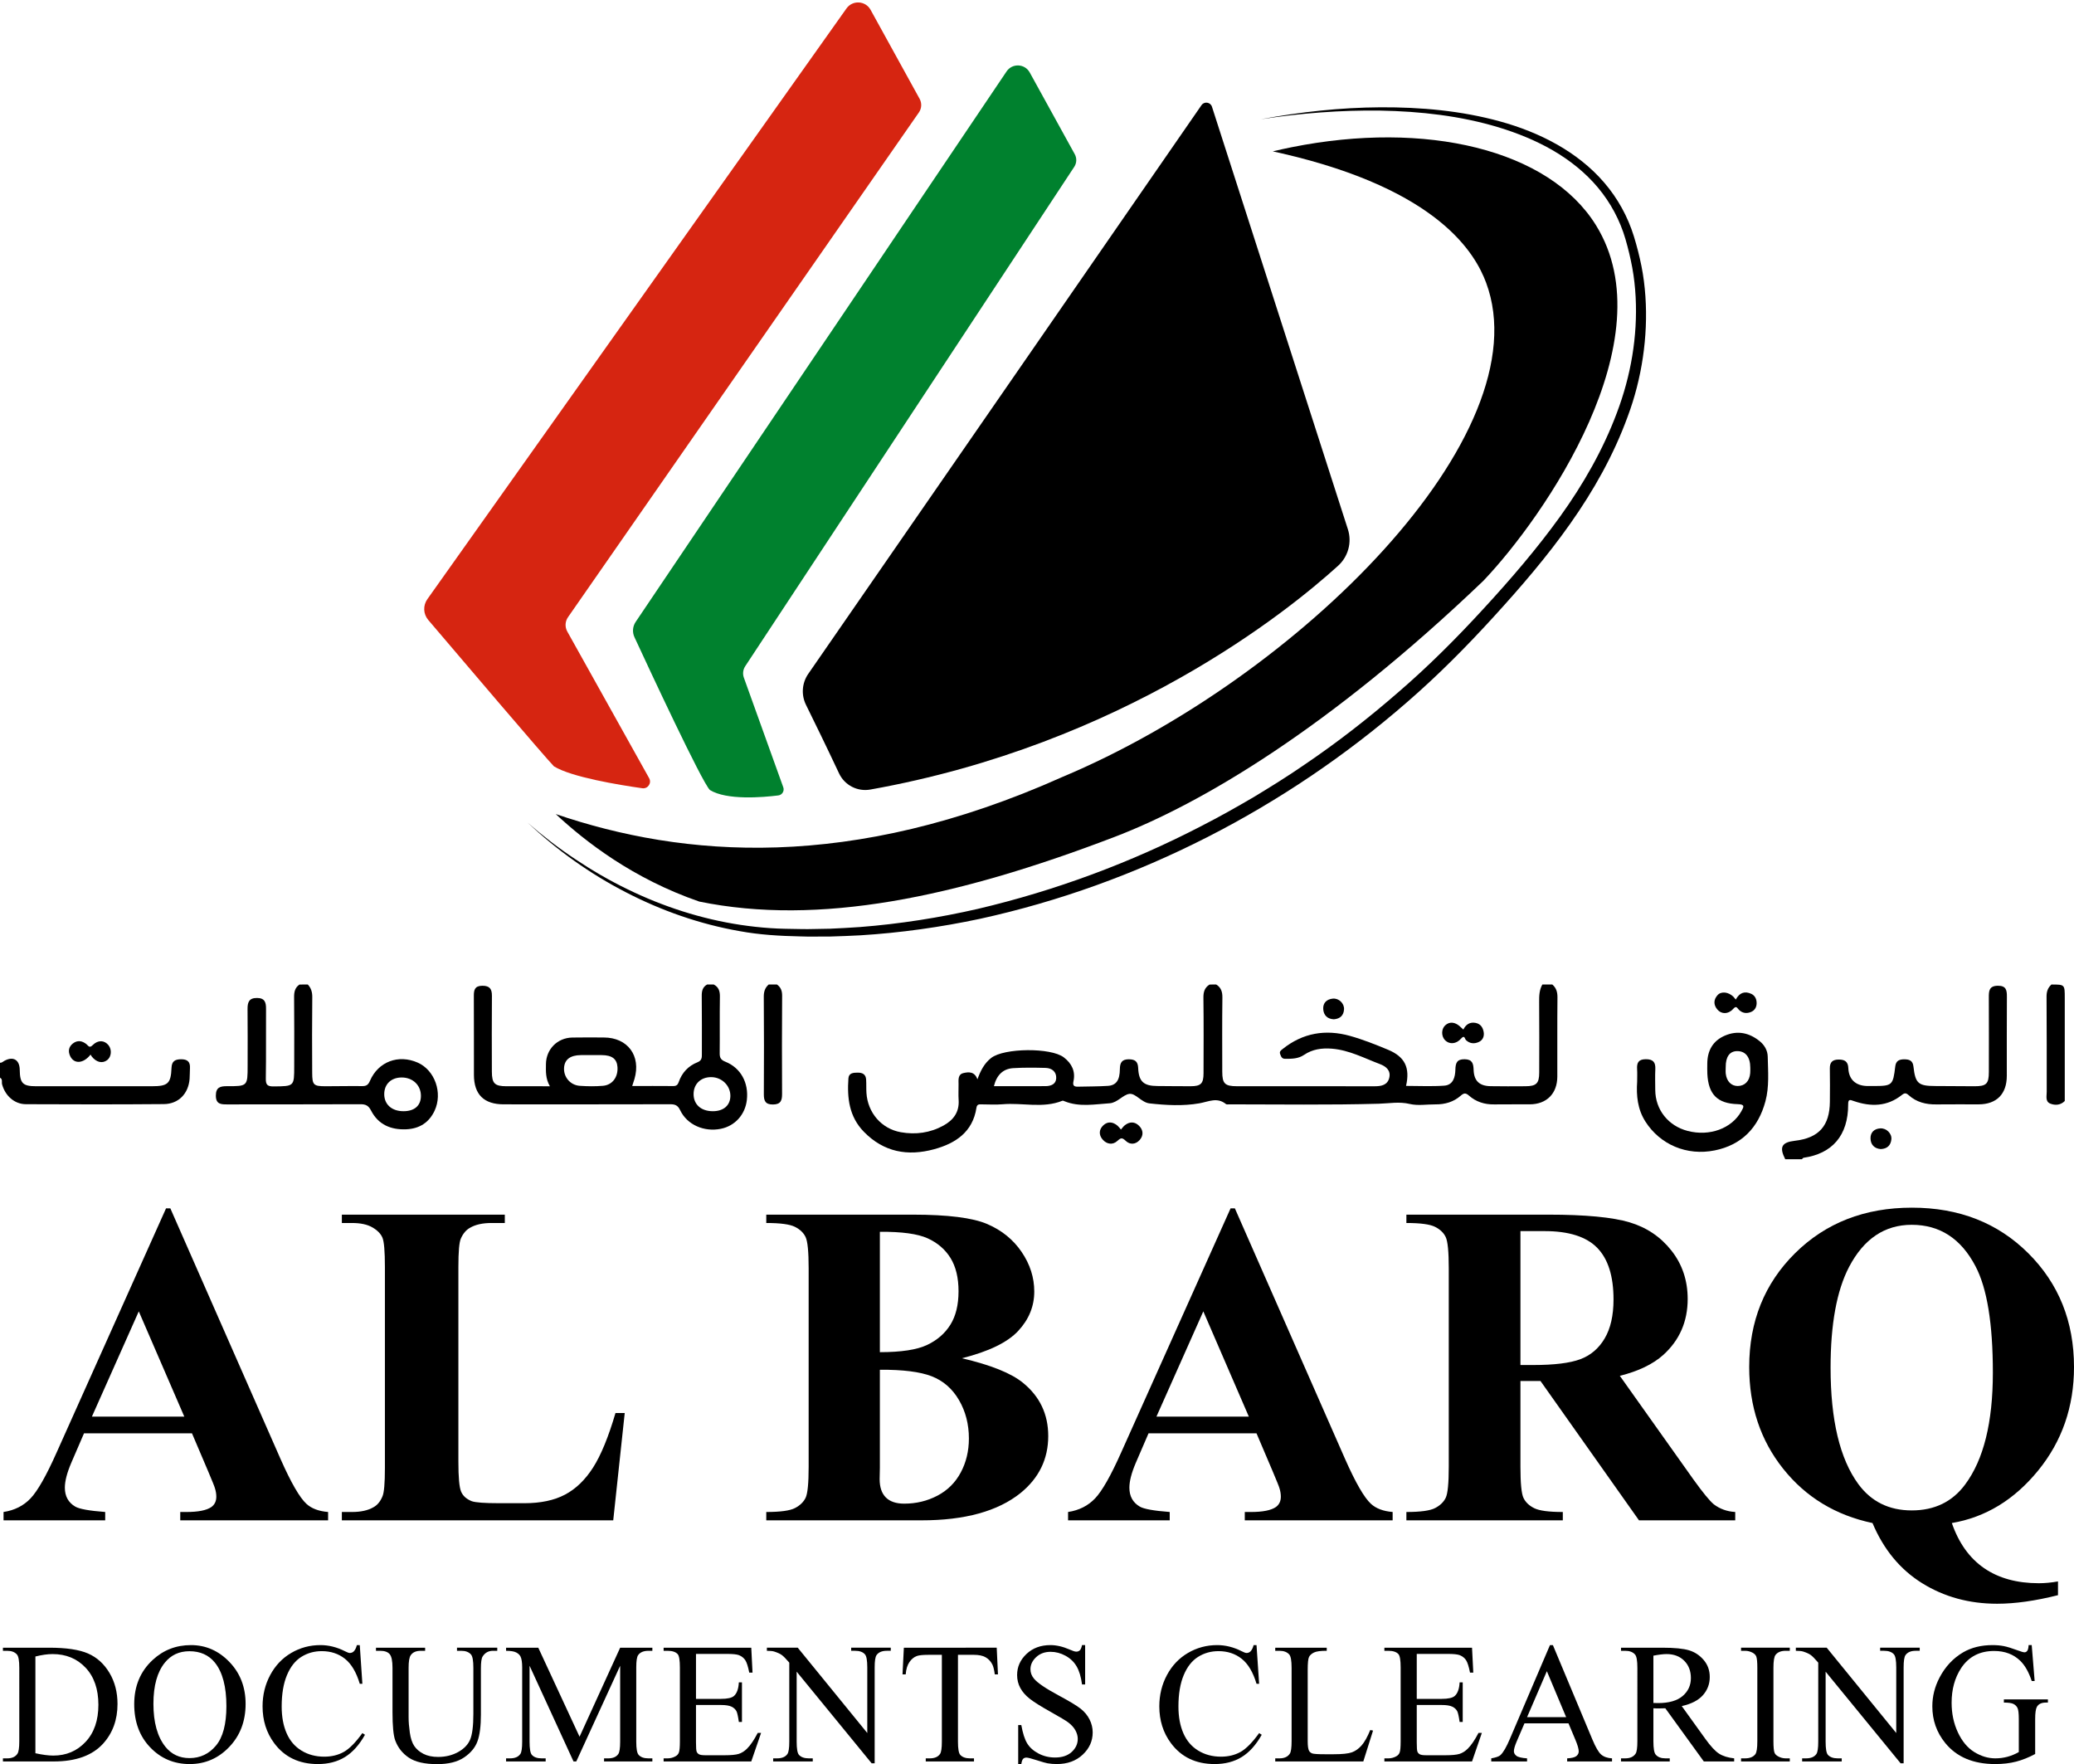 <?xml version="1.0" encoding="iso-8859-1"?>
<!-- Generator: Adobe Illustrator 27.1.0, SVG Export Plug-In . SVG Version: 6.00 Build 0)  -->
<svg version="1.1" id="Layer_1" xmlns="http://www.w3.org/2000/svg" xmlns:xlink="http://www.w3.org/1999/xlink" x="0px" y="0px"
	 viewBox="0 0 695.5 591.5" style="enable-background:new 0 0 695.5 591.5;" xml:space="preserve">
<g>
	<g>
		<g>
			<path d="M407.854,330.101c1.647,1.02,2.09,2.467,2.065,4.401c-0.108,8.267-0.051,16.536-0.044,24.805
				c0.004,4.011,0.848,4.889,4.925,4.894c15.422,0.022,30.844,0.006,46.266,0.012c2.182,0.001,4.24-0.422,4.815-2.843
				c0.587-2.474-1.11-3.828-3.133-4.59c-5.271-1.986-10.305-4.694-16.082-5.165c-3.348-0.273-6.543,0.169-9.306,2.043
				c-2.032,1.377-4.15,1.35-6.381,1.352c-1.104,0.001-1.343-0.682-1.664-1.5c-0.374-0.953,0.197-1.297,0.809-1.787
				c6.755-5.411,14.388-6.682,22.555-4.405c4.36,1.215,8.607,2.911,12.795,4.654c5.669,2.361,7.419,6.022,6.033,12.117
				c4.289,0,8.559,0.224,12.792-0.076c3.025-0.214,3.686-2.856,3.75-5.365c0.056-2.19,0.477-3.523,3.084-3.496
				c2.631,0.028,2.961,1.473,3.034,3.599c0.125,3.647,1.942,5.361,5.636,5.434c3.9,0.077,7.803,0.036,11.705,0.022
				c3.694-0.014,4.646-0.934,4.656-4.581c0.021-7.897,0.044-15.794-0.019-23.69c-0.016-2.041,0.041-4.011,1.066-5.834
				c1.116,0,2.232,0,3.348,0c1.353,1.151,1.74,2.579,1.721,4.369c-0.09,8.831-0.022,17.663-0.048,26.495
				c-0.016,5.682-3.54,9.25-9.176,9.307c-3.997,0.04-7.996-0.043-11.992,0.024c-3.214,0.053-6.088-0.855-8.471-2.965
				c-1.075-0.952-1.706-0.875-2.723,0.022c-2.402,2.12-5.303,2.962-8.488,2.933c-2.882-0.026-5.887,0.513-8.615-0.136
				c-3.567-0.848-6.881-0.181-10.364-0.083c-16.721,0.47-33.462,0.212-50.196,0.209c-0.37,0-0.856,0.095-1.093-0.096
				c-2.995-2.411-5.767-0.799-8.977-0.239c-5.412,0.943-11.099,0.636-16.66,0.013c-2.714-0.304-4.633-3.454-6.759-3.187
				c-2.104,0.264-4.023,2.978-6.594,3.148c-5.031,0.333-10.13,1.327-15.075-0.651c-0.252-0.101-0.58-0.278-0.782-0.196
				c-6.56,2.653-13.399,0.589-20.081,1.18c-2.306,0.204-4.645,0.031-6.97,0.034c-0.825,0.001-1.574-0.131-1.768,1.138
				c-1.25,8.148-7.005,11.939-14.191,13.904c-8.85,2.42-16.903,0.993-23.58-5.87c-4.932-5.069-5.623-11.297-5.168-17.86
				c0.128-1.847,1.614-1.939,3.112-1.949c1.654-0.011,2.722,0.586,2.831,2.32c0.094,1.482,0.009,2.975,0.102,4.457
				c0.418,6.643,5.023,12.044,11.531,13.199c4.975,0.883,9.832,0.234,14.316-2.242c3.338-1.843,5.341-4.521,5.069-8.569
				c-0.118-1.758-0.003-3.532-0.025-5.298c-0.018-1.498-0.237-3.269,1.601-3.713c1.783-0.43,3.798-0.57,4.729,2.099
				c1.039-2.911,2.313-5.386,4.622-7.188c4.303-3.359,20.004-3.517,24.342-0.19c2.647,2.03,3.975,4.665,3.238,8.026
				c-0.322,1.469,0.238,1.838,1.522,1.804c3.34-0.089,6.688-0.051,10.019-0.27c2.79-0.183,3.992-1.891,4.022-5.618
				c0.017-2.143,0.668-3.312,3.032-3.293c2.064,0.017,3.014,0.739,3.106,2.915c0.192,4.572,1.856,6.029,6.461,6.048
				c3.718,0.016,7.436,0.083,11.154,0.069c3.417-0.013,4.297-0.895,4.306-4.315c0.021-8.46,0.068-16.921-0.039-25.379
				c-0.024-1.935,0.416-3.384,2.065-4.405C406.366,330.101,407.11,330.101,407.854,330.101z M333.301,364.18
				c5.785,0,11.53,0.014,17.275-0.008c1.83-0.007,3.533-0.628,3.618-2.661c0.091-2.195-1.467-3.4-3.58-3.454
				c-3.62-0.093-7.255-0.143-10.865,0.085C336.332,358.358,334.215,360.491,333.301,364.18z"/>
			<path d="M239.356,330.101c1.677,0.873,2.087,2.257,2.056,4.101c-0.104,6.318,0.001,12.639-0.069,18.959
				c-0.017,1.515,0.417,2.228,1.917,2.829c5.158,2.068,7.851,7.068,7.19,12.829c-0.562,4.906-3.983,8.696-8.712,9.656
				c-5.614,1.139-11.297-1.311-13.658-6.241c-0.807-1.685-1.737-1.993-3.386-1.988c-18.588,0.05-37.175,0.035-55.763,0.029
				c-6.644-0.002-9.984-3.286-10.003-9.88c-0.026-8.829,0.024-17.659-0.029-26.487c-0.012-2.055,0.352-3.375,2.856-3.39
				c2.487-0.014,3.225,1.091,3.207,3.396c-0.066,8.457-0.044,16.915-0.018,25.372c0.012,4.019,0.94,4.915,4.937,4.923
				c4.702,0.01,9.404,0.002,14.521,0.002c-1.506-2.622-1.345-5.035-1.32-7.431c0.051-4.949,3.792-8.788,8.794-8.9
				c3.53-0.079,7.063-0.023,10.595-0.017c8.034,0.015,12.558,6.134,10.291,13.921c-0.203,0.697-0.444,1.382-0.754,2.342
				c4.723,0,9.251-0.025,13.779,0.019c1.02,0.01,1.497-0.414,1.811-1.323c1.091-3.165,3.229-5.439,6.309-6.659
				c1.531-0.607,1.462-1.662,1.46-2.883c-0.011-6.413,0.047-12.826-0.04-19.238c-0.023-1.696,0.236-3.066,1.801-3.943
				C237.868,330.101,238.612,330.101,239.356,330.101z M198.448,353.767c-1.207,0-2.414-0.006-3.621,0.001
				c-3.591,0.021-5.511,1.472-5.677,4.283c-0.182,3.07,2.079,5.791,5.271,6.014c2.586,0.18,5.211,0.215,7.791-0.008
				c3.175-0.275,5.097-2.957,4.852-6.316c-0.197-2.705-1.853-3.955-5.274-3.973C200.676,353.762,199.562,353.767,198.448,353.767z
				 M238.968,372.578c3.65,0.028,5.937-1.941,5.957-5.127c0.021-3.461-2.846-6.272-6.422-6.297
				c-3.481-0.024-5.886,2.267-5.913,5.634C232.562,370.288,235.051,372.548,238.968,372.578z"/>
			<path d="M103.219,330.101c1.124,1.198,1.518,2.559,1.5,4.25c-0.09,8.455-0.072,16.912-0.026,25.369
				c0.022,4.092,0.455,4.483,4.476,4.486c4.088,0.003,8.176-0.102,12.263-0.045c1.404,0.02,2.04-0.398,2.63-1.766
				c2.783-6.451,9.563-8.963,16.017-6.109c5.756,2.546,8.453,10.167,5.651,16.143c-1.87,3.988-5.107,6.015-9.478,6.21
				c-5.152,0.23-9.374-1.544-11.807-6.258c-0.868-1.682-1.786-2.151-3.577-2.142c-14.868,0.072-29.737,0.025-44.605,0.058
				c-2.128,0.005-3.872-0.026-3.873-2.954c-0.001-2.766,1.461-3.167,3.733-3.157c6.918,0.031,6.918-0.017,6.918-6.876
				c0-6.319,0.048-12.639-0.025-18.957c-0.026-2.294,0.481-3.769,3.19-3.743c2.585,0.024,3.025,1.463,3.01,3.621
				c-0.055,7.805,0.056,15.613-0.073,23.417c-0.035,2.112,0.576,2.638,2.643,2.618c6.874-0.069,6.878,0.013,6.878-6.751
				c0-7.713,0.048-15.426-0.036-23.138c-0.019-1.778,0.28-3.234,1.802-4.273C101.359,330.101,102.289,330.101,103.219,330.101z
				 M135.269,372.578c3.726,0.009,5.878-1.869,5.883-5.136c0.005-3.557-2.699-6.16-6.412-6.173
				c-3.537-0.013-5.876,2.197-5.891,5.564C128.833,370.295,131.374,372.568,135.269,372.578z"/>
			<path d="M598.669,388.684c-2.075-4.061-1.227-5.682,3.241-6.197c8.008-0.924,11.661-4.989,11.725-13.092
				c0.029-3.716,0.05-7.433-0.011-11.149c-0.035-2.14,0.926-2.996,3.028-2.99c2.033,0.005,3.085,0.727,3.172,2.9
				c0.15,3.738,2.417,5.843,6.198,5.968c0.742,0.025,1.486,0.004,2.23,0.004c6.301,0,6.561-0.211,7.31-6.575
				c0.226-1.919,1.357-2.385,3.074-2.376c1.713,0.009,2.804,0.467,3.023,2.408c0.646,5.72,1.624,6.532,7.393,6.546
				c4.366,0.011,8.732,0.07,13.098,0.073c3.951,0.003,4.786-0.806,4.796-4.708c0.021-8.362,0.027-16.724-0.008-25.085
				c-0.009-2.123,0.065-3.85,2.974-3.901c2.862-0.051,3.1,1.5,3.084,3.728c-0.062,8.826-0.014,17.652-0.029,26.479
				c-0.011,6.092-3.408,9.532-9.426,9.558c-4.738,0.02-9.477-0.045-14.215,0.02c-3.475,0.047-6.651-0.74-9.267-3.096
				c-0.872-0.785-1.362-0.805-2.294-0.063c-4.905,3.91-10.386,3.996-16.042,2.053c-1.301-0.447-1.958-0.793-1.953,1.089
				c0.032,10.523-5.44,16.551-14.948,17.906c-0.21,0.03-0.382,0.328-0.572,0.501C602.388,388.684,600.529,388.684,598.669,388.684z"
				/>
			<path d="M0,356.324c0.619,0.072,0.991-0.379,1.472-0.641c2.956-1.61,5.1-0.344,5.147,2.993c0.065,4.582,1.007,5.531,5.563,5.533
				c12.914,0.006,25.827,0.01,38.741-0.002c5.392-0.005,6.385-0.896,6.595-6.171c0.087-2.186,1.133-2.854,3.169-2.87
				c2.116-0.016,3.141,0.788,3.016,2.948c-0.07,1.204-0.028,2.416-0.122,3.618c-0.387,4.947-3.686,8.421-8.641,8.463
				c-15.421,0.13-30.843,0.107-46.264,0.035c-3.851-0.018-6.932-2.828-7.974-6.641c-0.205-0.749,0.268-1.735-0.702-2.245
				C0,359.672,0,357.998,0,356.324z"/>
			<path d="M692.403,369.156c-1.415,1.415-3.215,1.526-4.854,0.874c-1.729-0.688-1.193-2.509-1.196-3.932
				c-0.021-10.63,0.034-21.261-0.058-31.891c-0.015-1.713,0.417-3.008,1.644-4.107c4.464,0,4.464,0,4.464,4.464
				C692.403,346.095,692.403,357.626,692.403,369.156z"/>
			<path d="M260.558,330.101c1.271,0.93,1.735,2.098,1.723,3.746c-0.084,10.971-0.072,21.944-0.019,32.916
				c0.01,2.175-0.416,3.534-3.019,3.566c-2.578,0.032-3.11-1.219-3.098-3.456c0.059-10.879,0.071-21.758-0.018-32.637
				c-0.014-1.716,0.396-3.032,1.642-4.135C258.698,330.101,259.628,330.101,260.558,330.101z"/>
			<path d="M549.007,362.653c0-1.394,0.07-2.793-0.016-4.182c-0.13-2.107,0.429-3.31,2.894-3.324
				c2.469-0.014,3.326,0.996,3.213,3.344c-0.111,2.318-0.035,4.646-0.022,6.97c0.037,6.599,4.349,12.044,10.863,13.731
				c7.38,1.911,14.767-0.81,18.008-6.588c0.827-1.474,1.314-2.321-1.193-2.391c-6.883-0.192-9.868-3.299-10.21-10.193
				c-0.055-1.113-0.022-2.23-0.019-3.346c0.01-4.425,1.878-7.75,6.012-9.486c4.142-1.739,8.009-0.919,11.474,1.84
				c1.674,1.333,2.741,3.135,2.784,5.267c0.1,5.004,0.548,10.056-0.775,14.972c-2.38,8.843-7.941,14.618-16.998,16.454
				c-9.408,1.907-18.347-1.987-23.245-9.666C549.144,371.931,548.69,367.376,549.007,362.653z M578.705,357.771
				c0,0.74-0.07,1.488,0.013,2.219c0.291,2.561,1.852,4.141,4.01,4.137c2.351-0.005,3.957-1.629,4.186-4.266
				c0.056-0.644,0.036-1.295,0.031-1.942c-0.025-3.534-1.632-5.523-4.43-5.489C580.019,352.459,578.686,354.314,578.705,357.771z"/>
			<path d="M30.365,353.601c-2.405,3.067-5.526,3.221-6.822,0.522c-0.772-1.608-0.527-3.13,0.888-4.242
				c1.526-1.2,3.124-0.946,4.571,0.236c0.665,0.543,0.957,1.42,2.095,0.285c1.808-1.804,3.941-1.624,5.289,0.046
				c1.201,1.487,0.982,3.909-0.451,5.001c-1.627,1.239-3.691,0.731-5.22-1.289C30.603,354.013,30.518,353.848,30.365,353.601z"/>
			<path d="M375.895,378.72c0.458-0.509,0.823-1.05,1.311-1.435c1.613-1.27,3.324-1.253,4.758,0.17
				c1.421,1.41,1.593,3.192,0.244,4.743c-1.354,1.557-3.264,1.689-4.678,0.339c-1.243-1.187-1.641-1.086-2.878,0.04
				c-1.52,1.383-3.53,1.101-4.921-0.535c-1.324-1.558-1.2-3.375,0.264-4.741c1.489-1.389,3.221-1.174,4.761,0.136
				C375.159,377.781,375.468,378.233,375.895,378.72z"/>
			<path d="M582.079,335.145c1.26-2.346,3.028-2.913,5.187-1.923c1.285,0.589,1.836,1.827,1.806,3.203
				c-0.028,1.279-0.626,2.346-1.852,2.864c-1.486,0.628-2.929,0.442-4.091-0.715c-0.64-0.637-0.832-1.522-1.95-0.269
				c-1.639,1.838-3.944,1.776-5.293,0.159c-1.306-1.566-1.273-3.265,0.054-4.773c1.255-1.427,3.712-1.115,5.385,0.547
				C581.517,334.428,581.673,334.653,582.079,335.145z"/>
			<path d="M630.679,385.277c-2.092-0.175-3.366-1.448-3.414-3.553c-0.047-2.036,1.215-3.27,3.293-3.389
				c2.036-0.116,3.9,1.708,3.699,3.671C634.051,384.009,632.893,385.186,630.679,385.277z"/>
			<path d="M490.721,345.196c0.858-1.692,2.148-2.573,4.037-2.24c1.731,0.305,2.513,1.531,2.783,3.079
				c0.243,1.393-0.276,2.683-1.565,3.296c-1.502,0.715-3.042,0.658-4.382-0.6c-0.406-0.381-0.417-1.89-1.644-0.488
				c-1.636,1.871-3.891,1.97-5.31,0.583c-1.348-1.318-1.36-3.747-0.025-5.014c1.507-1.43,3.521-1.17,5.332,0.683
				C490.135,344.687,490.345,344.856,490.721,345.196z"/>
			<path d="M447.31,341.759c-2.186-0.094-3.463-1.366-3.577-3.456c-0.112-2.048,1.166-3.269,3.211-3.475
				c1.997-0.201,3.879,1.581,3.768,3.571C450.596,340.464,449.417,341.577,447.31,341.759z"/>
		</g>
		<g>
			<path d="M0.984,590.6v-1.04h1.435c1.612,0,2.756-0.516,3.431-1.547c0.412-0.619,0.619-2.006,0.619-4.163V559.21
				c0-2.382-0.263-3.872-0.787-4.472c-0.731-0.826-1.819-1.238-3.263-1.238H0.984v-1.04h15.526c5.7,0,10.037,0.647,13.009,1.94
				c2.972,1.294,5.363,3.451,7.172,6.47c1.81,3.019,2.715,6.507,2.715,10.463c0,5.307-1.613,9.742-4.838,13.305
				c-3.619,3.975-9.132,5.963-16.539,5.963H0.984z M11.87,587.844c2.381,0.525,4.378,0.787,5.991,0.787
				c4.35,0,7.96-1.528,10.829-4.585c2.869-3.056,4.304-7.2,4.304-12.432c0-5.269-1.435-9.423-4.304-12.461
				s-6.554-4.557-11.054-4.557c-1.688,0-3.61,0.273-5.766,0.816V587.844z"/>
			<path d="M64.051,551.587c4.951,0,9.24,1.88,12.869,5.639c3.628,3.76,5.442,8.452,5.442,14.079c0,5.794-1.828,10.604-5.485,14.429
				c-3.656,3.826-8.083,5.738-13.277,5.738c-5.25,0-9.662-1.865-13.234-5.597s-5.358-8.56-5.358-14.486
				c0-6.057,2.063-10.999,6.188-14.824C54.778,553.246,59.063,551.587,64.051,551.587z M63.516,553.64
				c-3.413,0-6.15,1.266-8.213,3.797c-2.57,3.15-3.854,7.764-3.854,13.839c0,6.225,1.331,11.016,3.994,14.373
				c2.043,2.55,4.744,3.826,8.101,3.826c3.581,0,6.54-1.397,8.874-4.192c2.335-2.794,3.502-7.2,3.502-13.22
				c0-6.526-1.285-11.392-3.854-14.598C70.004,554.916,67.154,553.64,63.516,553.64z"/>
			<path d="M120.647,551.587l0.872,12.967h-0.872c-1.163-3.882-2.822-6.676-4.979-8.382c-2.156-1.706-4.744-2.56-7.763-2.56
				c-2.532,0-4.819,0.642-6.863,1.927c-2.044,1.284-3.652,3.333-4.824,6.146c-1.172,2.813-1.758,6.31-1.758,10.492
				c0,3.451,0.553,6.441,1.66,8.973c1.106,2.531,2.771,4.472,4.993,5.822c2.222,1.349,4.758,2.025,7.609,2.025
				c2.475,0,4.66-0.53,6.553-1.589c1.894-1.059,3.975-3.164,6.245-6.315l0.872,0.563c-1.913,3.394-4.144,5.878-6.694,7.454
				c-2.55,1.575-5.579,2.362-9.085,2.362c-6.32,0-11.214-2.344-14.683-7.031c-2.588-3.488-3.881-7.594-3.881-12.32
				c0-3.806,0.853-7.303,2.559-10.491c1.706-3.188,4.055-5.659,7.046-7.412c2.991-1.753,6.258-2.63,9.802-2.63
				c2.756,0,5.475,0.675,8.157,2.025c0.787,0.413,1.35,0.619,1.688,0.619c0.506,0,0.947-0.177,1.322-0.534
				c0.488-0.506,0.834-1.209,1.041-2.109H120.647z"/>
			<path d="M153.252,553.499v-1.04h13.501v1.04h-1.434c-1.501,0-2.654,0.629-3.46,1.885c-0.394,0.581-0.591,1.932-0.591,4.051v15.47
				c0,3.826-0.38,6.793-1.139,8.902c-0.759,2.11-2.25,3.92-4.472,5.429c-2.222,1.509-5.245,2.264-9.071,2.264
				c-4.163,0-7.323-0.722-9.479-2.166c-2.157-1.443-3.685-3.385-4.585-5.822c-0.6-1.669-0.9-4.8-0.9-9.395V559.21
				c0-2.344-0.323-3.882-0.97-4.613c-0.647-0.732-1.692-1.097-3.136-1.097h-1.435v-1.04h16.483v1.04h-1.462
				c-1.575,0-2.7,0.497-3.376,1.491c-0.469,0.675-0.703,2.082-0.703,4.219v16.623c0,1.482,0.136,3.178,0.408,5.091
				c0.272,1.913,0.764,3.403,1.477,4.472c0.712,1.069,1.739,1.95,3.08,2.645c1.34,0.693,2.986,1.04,4.936,1.04
				c2.494,0,4.726-0.543,6.695-1.632c1.969-1.087,3.314-2.48,4.036-4.177c0.722-1.696,1.083-4.57,1.083-8.621V559.21
				c0-2.382-0.263-3.872-0.788-4.472c-0.731-0.826-1.819-1.238-3.263-1.238H153.252z"/>
			<path d="M192.325,590.6l-14.739-32.094v25.484c0,2.344,0.253,3.806,0.759,4.388c0.693,0.787,1.79,1.182,3.291,1.182h1.35v1.04
				h-13.276v-1.04h1.35c1.613,0,2.757-0.487,3.432-1.463c0.412-0.6,0.619-1.969,0.619-4.107v-24.921
				c0-1.688-0.188-2.906-0.562-3.656c-0.263-0.543-0.746-0.998-1.449-1.364c-0.703-0.366-1.833-0.549-3.389-0.549v-1.04h10.801
				l13.839,29.844l13.614-29.844h10.801v1.04h-1.322c-1.631,0-2.785,0.488-3.459,1.463c-0.413,0.6-0.619,1.969-0.619,4.107v24.921
				c0,2.344,0.263,3.806,0.788,4.388c0.693,0.787,1.79,1.182,3.291,1.182h1.322v1.04h-16.201v-1.04h1.35
				c1.631,0,2.775-0.487,3.431-1.463c0.412-0.6,0.619-1.969,0.619-4.107v-25.484L193.253,590.6H192.325z"/>
			<path d="M233.396,554.54v15.076h8.382c2.175,0,3.628-0.327,4.359-0.984c0.975-0.862,1.519-2.381,1.632-4.557h1.041v13.277h-1.041
				c-0.263-1.856-0.525-3.047-0.787-3.572c-0.338-0.656-0.891-1.172-1.66-1.547c-0.769-0.375-1.951-0.563-3.544-0.563h-8.382v12.573
				c0,1.688,0.075,2.714,0.225,3.08c0.15,0.366,0.412,0.657,0.787,0.872c0.375,0.216,1.087,0.324,2.138,0.324h6.469
				c2.156,0,3.722-0.15,4.697-0.45c0.975-0.299,1.913-0.89,2.813-1.772c1.162-1.162,2.353-2.915,3.573-5.26h1.125l-3.291,9.563
				h-29.393v-1.04h1.35c0.9,0,1.753-0.216,2.56-0.647c0.6-0.3,1.008-0.75,1.224-1.35c0.215-0.6,0.324-1.829,0.324-3.685v-24.78
				c0-2.419-0.244-3.909-0.731-4.472c-0.675-0.75-1.8-1.126-3.376-1.126h-1.35v-1.04h29.393l0.422,8.354h-1.097
				c-0.394-2.006-0.83-3.385-1.308-4.135c-0.478-0.75-1.186-1.322-2.123-1.716c-0.751-0.281-2.072-0.422-3.966-0.422H233.396z"/>
			<path d="M257.168,552.459h10.351l23.318,28.606v-21.996c0-2.343-0.263-3.806-0.788-4.388c-0.694-0.787-1.791-1.182-3.291-1.182
				h-1.322v-1.04h13.277v1.04h-1.35c-1.613,0-2.756,0.488-3.431,1.463c-0.413,0.6-0.619,1.969-0.619,4.107v32.15h-1.013
				l-25.146-30.715v23.487c0,2.344,0.253,3.806,0.759,4.388c0.712,0.787,1.81,1.182,3.291,1.182h1.35v1.04h-13.276v-1.04h1.322
				c1.632,0,2.785-0.487,3.46-1.463c0.412-0.6,0.619-1.969,0.619-4.107v-26.525c-1.107-1.293-1.945-2.146-2.518-2.559
				c-0.572-0.413-1.411-0.797-2.517-1.153c-0.544-0.17-1.369-0.254-2.475-0.254V552.459z"/>
			<path d="M334.241,552.459l0.422,8.945h-1.069c-0.206-1.575-0.488-2.7-0.844-3.375c-0.581-1.087-1.355-1.889-2.32-2.405
				c-0.966-0.516-2.237-0.774-3.811-0.774h-5.372v29.141c0,2.344,0.253,3.806,0.759,4.388c0.712,0.787,1.809,1.182,3.291,1.182
				h1.322v1.04h-16.174v-1.04h1.35c1.613,0,2.756-0.487,3.431-1.463c0.412-0.6,0.619-1.969,0.619-4.107v-29.141h-4.585
				c-1.782,0-3.048,0.131-3.797,0.394c-0.976,0.356-1.81,1.04-2.503,2.053c-0.694,1.013-1.107,2.382-1.238,4.107h-1.069l0.45-8.945
				H334.241z"/>
			<path d="M363.893,551.587v13.191h-1.041c-0.337-2.531-0.941-4.547-1.814-6.047s-2.114-2.691-3.726-3.572
				c-1.614-0.882-3.283-1.322-5.009-1.322c-1.949,0-3.561,0.595-4.837,1.786c-1.276,1.191-1.913,2.546-1.913,4.064
				c0,1.163,0.403,2.222,1.21,3.179c1.163,1.406,3.928,3.282,8.297,5.625c3.563,1.913,5.995,3.38,7.299,4.402
				c1.304,1.023,2.306,2.227,3.01,3.614c0.702,1.388,1.055,2.842,1.055,4.36c0,2.888-1.122,5.377-3.361,7.468
				c-2.242,2.091-5.124,3.136-8.65,3.136c-1.106,0-2.147-0.084-3.122-0.253c-0.581-0.094-1.787-0.436-3.614-1.027
				c-1.828-0.59-2.986-0.886-3.474-0.886c-0.469,0-0.839,0.141-1.111,0.423c-0.272,0.281-0.474,0.863-0.605,1.743h-1.041v-13.079
				h1.041c0.487,2.739,1.144,4.787,1.969,6.146c0.825,1.36,2.086,2.49,3.783,3.39c1.696,0.9,3.557,1.35,5.583,1.35
				c2.344,0,4.195-0.619,5.556-1.856c1.359-1.238,2.04-2.7,2.04-4.388c0-0.938-0.259-1.885-0.775-2.842
				c-0.516-0.956-1.318-1.846-2.404-2.672c-0.731-0.563-2.728-1.758-5.991-3.586c-3.263-1.829-5.584-3.287-6.962-4.374
				c-1.379-1.087-2.424-2.288-3.136-3.601c-0.713-1.312-1.069-2.756-1.069-4.331c0-2.738,1.05-5.096,3.15-7.075
				c2.1-1.978,4.771-2.967,8.017-2.967c2.024,0,4.171,0.497,6.44,1.49c1.051,0.469,1.79,0.703,2.222,0.703
				c0.488,0,0.886-0.145,1.196-0.435c0.31-0.291,0.557-0.877,0.745-1.758H363.893z"/>
			<path d="M421.366,551.587l0.872,12.967h-0.872c-1.163-3.882-2.823-6.676-4.979-8.382c-2.156-1.706-4.744-2.56-7.763-2.56
				c-2.532,0-4.819,0.642-6.863,1.927c-2.044,1.284-3.653,3.333-4.824,6.146c-1.172,2.813-1.758,6.31-1.758,10.492
				c0,3.451,0.553,6.441,1.66,8.973c1.106,2.531,2.77,4.472,4.992,5.822c2.222,1.349,4.759,2.025,7.609,2.025
				c2.475,0,4.66-0.53,6.554-1.589c1.893-1.059,3.975-3.164,6.244-6.315l0.872,0.563c-1.913,3.394-4.145,5.878-6.694,7.454
				c-2.55,1.575-5.579,2.362-9.086,2.362c-6.32,0-11.213-2.344-14.683-7.031c-2.588-3.488-3.881-7.594-3.881-12.32
				c0-3.806,0.853-7.303,2.559-10.491c1.706-3.188,4.055-5.659,7.046-7.412c2.991-1.753,6.259-2.63,9.802-2.63
				c2.756,0,5.475,0.675,8.157,2.025c0.787,0.413,1.35,0.619,1.688,0.619c0.506,0,0.946-0.177,1.322-0.534
				c0.487-0.506,0.834-1.209,1.041-2.109H421.366z"/>
			<path d="M459.51,580.052l0.929,0.197l-3.263,10.351h-29.534v-1.04h1.435c1.613,0,2.766-0.526,3.459-1.576
				c0.394-0.6,0.591-1.988,0.591-4.162V559.21c0-2.382-0.263-3.872-0.787-4.472c-0.731-0.826-1.82-1.238-3.263-1.238h-1.435v-1.04
				h17.27v1.04c-2.025-0.018-3.446,0.17-4.261,0.563c-0.816,0.394-1.374,0.891-1.673,1.49c-0.301,0.601-0.45,2.036-0.45,4.304
				v23.965c0,1.556,0.149,2.625,0.45,3.206c0.225,0.394,0.572,0.684,1.04,0.872c0.469,0.188,1.931,0.281,4.388,0.281h2.785
				c2.925,0,4.978-0.216,6.16-0.647c1.182-0.43,2.259-1.195,3.235-2.292C457.56,584.145,458.536,582.414,459.51,580.052z"/>
			<path d="M475.098,554.54v15.076h8.382c2.175,0,3.628-0.327,4.359-0.984c0.975-0.862,1.519-2.381,1.632-4.557h1.04v13.277h-1.04
				c-0.263-1.856-0.526-3.047-0.787-3.572c-0.337-0.656-0.891-1.172-1.66-1.547c-0.769-0.375-1.95-0.563-3.544-0.563h-8.382v12.573
				c0,1.688,0.075,2.714,0.225,3.08c0.15,0.366,0.412,0.657,0.787,0.872c0.376,0.216,1.087,0.324,2.138,0.324h6.47
				c2.156,0,3.722-0.15,4.698-0.45c0.975-0.299,1.912-0.89,2.812-1.772c1.163-1.162,2.353-2.915,3.572-5.26h1.126l-3.292,9.563
				h-29.393v-1.04h1.35c0.9,0,1.753-0.216,2.559-0.647c0.6-0.3,1.008-0.75,1.224-1.35s0.324-1.829,0.324-3.685v-24.78
				c0-2.419-0.244-3.909-0.731-4.472c-0.675-0.75-1.8-1.126-3.375-1.126h-1.35v-1.04h29.393l0.423,8.354h-1.097
				c-0.394-2.006-0.83-3.385-1.308-4.135c-0.478-0.75-1.186-1.322-2.124-1.716c-0.75-0.281-2.072-0.422-3.965-0.422H475.098z"/>
			<path d="M525.985,577.83h-14.767l-2.589,6.019c-0.637,1.482-0.956,2.588-0.956,3.319c0,0.581,0.277,1.093,0.83,1.534
				c0.553,0.44,1.748,0.727,3.587,0.858v1.04h-12.011v-1.04c1.593-0.281,2.625-0.647,3.094-1.097c0.957-0.9,2.016-2.729,3.179-5.485
				l13.417-31.39h0.984l13.276,31.727c1.069,2.55,2.039,4.206,2.911,4.964c0.872,0.76,2.086,1.186,3.643,1.281v1.04h-15.048v-1.04
				c1.519-0.076,2.545-0.328,3.08-0.76c0.534-0.431,0.801-0.956,0.801-1.575c0-0.826-0.375-2.129-1.125-3.91L525.985,577.83z
				 M525.197,575.749l-6.469-15.414l-6.638,15.414H525.197z"/>
			<path d="M581.542,590.6H571.36l-12.911-17.833c-0.956,0.038-1.735,0.057-2.335,0.057c-0.244,0-0.506-0.005-0.787-0.015
				c-0.281-0.009-0.573-0.024-0.872-0.042v11.082c0,2.401,0.262,3.892,0.787,4.472c0.712,0.826,1.782,1.238,3.206,1.238h1.49v1.04
				h-16.342v-1.04h1.435c1.612,0,2.766-0.526,3.459-1.576c0.394-0.58,0.591-1.959,0.591-4.135V559.21c0-2.4-0.263-3.891-0.787-4.472
				c-0.732-0.826-1.82-1.238-3.263-1.238h-1.435v-1.04h13.895c4.051,0,7.036,0.295,8.958,0.886c1.922,0.59,3.554,1.678,4.895,3.262
				c1.34,1.585,2.011,3.474,2.011,5.667c0,2.344-0.765,4.379-2.292,6.104c-1.529,1.726-3.896,2.945-7.102,3.656l7.876,10.942
				c1.799,2.513,3.347,4.182,4.641,5.007c1.293,0.826,2.981,1.35,5.062,1.576V590.6z M554.455,570.995
				c0.356,0,0.665,0.005,0.928,0.014c0.263,0.01,0.479,0.015,0.647,0.015c3.638,0,6.38-0.788,8.228-2.363
				c1.846-1.575,2.77-3.581,2.77-6.02c0-2.381-0.745-4.317-2.236-5.808c-1.491-1.491-3.465-2.237-5.921-2.237
				c-1.087,0-2.559,0.178-4.415,0.534V570.995z"/>
			<path d="M600.193,589.56v1.04h-16.342v-1.04h1.35c1.575,0,2.719-0.46,3.432-1.379c0.45-0.6,0.675-2.043,0.675-4.332V559.21
				c0-1.932-0.123-3.207-0.366-3.826c-0.187-0.468-0.572-0.872-1.153-1.209c-0.826-0.45-1.688-0.676-2.588-0.676h-1.35v-1.04h16.342
				v1.04h-1.378c-1.557,0-2.692,0.46-3.404,1.379c-0.469,0.6-0.703,2.044-0.703,4.332v24.639c0,1.932,0.122,3.207,0.366,3.826
				c0.187,0.469,0.581,0.872,1.181,1.209c0.806,0.45,1.66,0.676,2.56,0.676H600.193z"/>
			<path d="M602.223,552.459h10.352l23.317,28.606v-21.996c0-2.343-0.263-3.806-0.787-4.388c-0.694-0.787-1.79-1.182-3.291-1.182
				h-1.322v-1.04h13.276v1.04h-1.349c-1.613,0-2.757,0.488-3.432,1.463c-0.413,0.6-0.619,1.969-0.619,4.107v32.15h-1.013
				l-25.146-30.715v23.487c0,2.344,0.253,3.806,0.759,4.388c0.713,0.787,1.81,1.182,3.292,1.182h1.35v1.04h-13.277v-1.04h1.322
				c1.632,0,2.785-0.487,3.46-1.463c0.412-0.6,0.619-1.969,0.619-4.107v-26.525c-1.107-1.293-1.946-2.146-2.518-2.559
				c-0.572-0.413-1.411-0.797-2.517-1.153c-0.544-0.17-1.369-0.254-2.476-0.254V552.459z"/>
			<path d="M681.322,551.587l0.984,12.038h-0.984c-0.994-2.999-2.278-5.26-3.854-6.778c-2.269-2.193-5.185-3.291-8.747-3.291
				c-4.857,0-8.551,1.922-11.082,5.766c-2.12,3.245-3.179,7.107-3.179,11.589c0,3.638,0.703,6.957,2.11,9.957
				c1.406,3,3.249,5.199,5.526,6.596c2.279,1.396,4.617,2.095,7.018,2.095c1.407,0,2.766-0.178,4.079-0.534
				c1.312-0.356,2.578-0.882,3.797-1.576v-11.026c0-1.912-0.145-3.164-0.435-3.755c-0.291-0.591-0.741-1.041-1.35-1.35
				c-0.61-0.31-1.684-0.464-3.221-0.464v-1.07h14.767v1.07h-0.703c-1.462,0-2.466,0.487-3.009,1.462
				c-0.376,0.694-0.563,2.063-0.563,4.107v11.673c-2.156,1.163-4.285,2.016-6.384,2.559c-2.101,0.544-4.435,0.816-7.004,0.816
				c-7.37,0-12.967-2.362-16.793-7.088c-2.869-3.544-4.304-7.632-4.304-12.264c0-3.356,0.806-6.572,2.419-9.648
				c1.913-3.656,4.538-6.47,7.876-8.439c2.795-1.631,6.094-2.446,9.902-2.446c1.387,0,2.648,0.113,3.783,0.337
				c1.134,0.224,2.743,0.722,4.824,1.49c1.049,0.394,1.753,0.591,2.109,0.591s0.661-0.164,0.914-0.492
				c0.254-0.328,0.408-0.971,0.465-1.927H681.322z"/>
		</g>
		<g>
			<path d="M64.377,480.579H28.172l-4.308,9.977c-1.411,3.325-2.116,6.072-2.116,8.238c0,2.872,1.159,4.988,3.477,6.349
				c1.361,0.807,4.711,1.411,10.052,1.814v2.797H1.189v-2.797c3.678-0.554,6.701-2.079,9.07-4.573
				c2.368-2.493,5.291-7.645,8.768-15.456l36.658-81.782h1.436l36.96,84.049c3.526,7.963,6.424,12.975,8.692,15.042
				c1.713,1.562,4.131,2.469,7.256,2.721v2.797H60.446v-2.797h2.041c3.98,0,6.777-0.554,8.389-1.663
				c1.108-0.805,1.663-1.965,1.663-3.477c0-0.907-0.151-1.839-0.453-2.797c-0.101-0.453-0.857-2.342-2.268-5.668L64.377,480.579z
				 M61.807,474.985l-15.268-35.297l-15.721,35.297H61.807z"/>
			<path d="M209.498,473.776l-3.855,35.978H114.64v-2.797h3.401c2.973,0,5.366-0.529,7.18-1.587c1.31-0.705,2.317-1.914,3.023-3.628
				c0.554-1.209,0.831-4.384,0.831-9.523v-67.421c0-5.24-0.277-8.515-0.831-9.826c-0.555-1.31-1.676-2.456-3.364-3.439
				c-1.689-0.982-3.968-1.474-6.84-1.474h-3.401v-2.797h54.647v2.797h-4.459c-2.974,0-5.367,0.529-7.18,1.587
				c-1.311,0.707-2.343,1.916-3.099,3.628c-0.555,1.21-0.831,4.384-0.831,9.524v65.304c0,5.241,0.302,8.579,0.907,10.015
				c0.605,1.436,1.788,2.507,3.553,3.212c1.259,0.453,4.308,0.681,9.145,0.681h8.541c5.442,0,9.977-0.957,13.605-2.873
				c3.628-1.914,6.765-4.937,9.41-9.07c2.645-4.131,5.152-10.228,7.521-18.291H209.498z"/>
			<path d="M322.571,455.41c9.724,2.267,16.552,5.014,20.483,8.238c5.643,4.586,8.465,10.532,8.465,17.838
				c0,7.709-3.099,14.085-9.297,19.122c-7.609,6.097-18.669,9.146-33.181,9.146h-52.077v-2.797c4.736,0,7.948-0.44,9.637-1.323
				c1.688-0.882,2.872-2.028,3.552-3.439c0.681-1.41,1.021-4.887,1.021-10.431v-66.514c0-5.542-0.34-9.032-1.021-10.468
				c-0.68-1.436-1.878-2.582-3.59-3.439c-1.714-0.856-4.913-1.285-9.599-1.285v-2.797h49.129c11.741,0,20.055,1.047,24.943,3.137
				c4.887,2.091,8.742,5.216,11.564,9.373c2.822,4.157,4.233,8.579,4.233,13.265c0,4.939-1.789,9.335-5.367,13.189
				C337.888,450.081,331.59,453.142,322.571,455.41z M295.058,459.264v32.879l-0.076,3.78c0,2.721,0.692,4.774,2.079,6.16
				c1.386,1.387,3.439,2.079,6.16,2.079c4.031,0,7.747-0.894,11.148-2.684c3.402-1.788,6.009-4.384,7.823-7.785
				c1.814-3.401,2.721-7.192,2.721-11.375c0-4.787-1.109-9.083-3.326-12.887c-2.217-3.805-5.266-6.463-9.146-7.975
				C308.562,459.945,302.768,459.214,295.058,459.264z M295.058,453.369c7.155,0,12.433-0.806,15.835-2.419
				c3.401-1.612,6.009-3.88,7.823-6.803c1.814-2.921,2.721-6.651,2.721-11.186s-0.895-8.25-2.683-11.149
				c-1.789-2.897-4.346-5.102-7.672-6.614c-3.326-1.511-8.667-2.242-16.023-2.191V453.369z"/>
			<path d="M421.359,480.579h-36.204l-4.309,9.977c-1.411,3.325-2.116,6.072-2.116,8.238c0,2.872,1.159,4.988,3.477,6.349
				c1.36,0.807,4.711,1.411,10.053,1.814v2.797h-34.089v-2.797c3.678-0.554,6.701-2.079,9.07-4.573
				c2.368-2.493,5.291-7.645,8.768-15.456l36.659-81.782h1.435l36.961,84.049c3.527,7.963,6.424,12.975,8.692,15.042
				c1.712,1.562,4.131,2.469,7.256,2.721v2.797h-49.583v-2.797h2.04c3.98,0,6.777-0.554,8.39-1.663
				c1.107-0.805,1.662-1.965,1.662-3.477c0-0.907-0.151-1.839-0.453-2.797c-0.102-0.453-0.858-2.342-2.268-5.668L421.359,480.579z
				 M418.79,474.985l-15.268-35.297L387.8,474.985H418.79z"/>
			<path d="M509.867,463.043v28.722c0,5.544,0.339,9.033,1.02,10.468c0.681,1.436,1.877,2.583,3.591,3.439
				c1.712,0.858,4.912,1.285,9.599,1.285v2.797h-52.455v-2.797c4.736,0,7.948-0.44,9.637-1.323c1.688-0.882,2.873-2.028,3.552-3.439
				c0.68-1.41,1.021-4.887,1.021-10.431v-66.514c0-5.542-0.34-9.032-1.021-10.468c-0.68-1.436-1.878-2.582-3.59-3.439
				c-1.714-0.856-4.913-1.285-9.599-1.285v-2.797h47.618c12.396,0,21.466,0.858,27.21,2.57c5.744,1.714,10.431,4.875,14.059,9.486
				c3.628,4.611,5.442,10.015,5.442,16.213c0,7.558-2.721,13.807-8.163,18.745c-3.477,3.124-8.341,5.467-14.588,7.029l24.64,34.693
				c3.224,4.485,5.517,7.281,6.878,8.39c2.066,1.563,4.459,2.419,7.18,2.57v2.797h-32.273l-33.03-46.711H509.867z M509.867,412.781
				v44.896h4.308c7.004,0,12.245-0.642,15.722-1.927c3.477-1.285,6.21-3.603,8.2-6.954c1.99-3.351,2.986-7.722,2.986-13.114
				c0-7.81-1.827-13.579-5.479-17.309c-3.654-3.729-9.537-5.593-17.649-5.593H509.867z"/>
			<path d="M654.534,510.661c2.317,6.701,5.921,11.74,10.809,15.117c4.887,3.375,11.009,5.063,18.366,5.063
				c2.015,0,4.158-0.202,6.424-0.604v4.61c-7.609,1.914-14.411,2.872-20.407,2.872c-9.373,0-17.751-2.293-25.132-6.878
				c-7.381-4.585-12.937-11.312-16.665-20.18c-12.396-2.619-22.387-8.693-29.969-18.216c-7.584-9.524-11.375-20.886-11.375-34.088
				c0-15.317,5.139-28.053,15.419-38.208c10.279-10.153,23.329-15.23,39.152-15.23c15.771,0,28.772,5.09,39.001,15.268
				c10.229,10.179,15.344,22.901,15.344,38.169c0,13.303-4.005,24.867-12.018,34.693
				C675.471,502.876,665.821,508.747,654.534,510.661z M641.08,410.664c-9.07,0-16.074,4.712-21.012,14.134
				c-4.133,7.911-6.198,19.173-6.198,33.786c0,17.536,3.099,30.536,9.297,39.002c4.333,5.895,10.305,8.842,17.914,8.842
				c7.659,0,13.63-2.897,17.914-8.691c6.198-8.315,9.296-20.811,9.296-37.49c0-16.426-1.94-28.318-5.819-35.675
				C657.633,415.301,650.502,410.664,641.08,410.664z"/>
		</g>
	</g>
	<g>
		<path d="M271.047,225.934l131.86-190.666c0.935-1.351,3.013-1.044,3.516,0.52l45.583,141.679c1.406,4.37,0.113,9.146-3.287,12.23
			c-16.924,15.352-72.096,59.912-156.877,75.033c-4.307,0.768-8.608-1.453-10.468-5.414c-4.177-8.896-8.441-17.619-11.096-22.999
			C268.627,232.972,268.924,229.003,271.047,225.934z"/>
		<g>
			<path style="fill:#D62511;" d="M291.946,3.297l16.441,29.839c0.794,1.441,0.702,3.208-0.237,4.558L190.478,206.935
				c-0.994,1.429-1.086,3.3-0.237,4.82l27.446,49.166c0.918,1.645-0.434,3.63-2.299,3.367c-7.861-1.111-23.79-3.724-29.632-7.342
				c-2.912-2.964-32.699-37.967-42.146-49.08c-1.686-1.984-1.804-4.849-0.297-6.973L283.857,2.837
				C285.898-0.039,290.244,0.208,291.946,3.297z"/>
		</g>
		<g>
			<path style="fill:#00812E;" d="M345.311,24.298l15.1,27.404c0.734,1.333,0.67,2.963-0.167,4.234L249.908,223.372
				c-0.75,1.138-0.92,2.563-0.459,3.845l13.218,36.757c0.445,1.237-0.366,2.565-1.67,2.727c-5.245,0.653-17.306,1.673-22.947-1.82
				c-2.772-2.822-20.439-40.763-25.296-51.253c-0.77-1.663-0.609-3.597,0.415-5.117L337.545,23.951
				C339.449,21.125,343.667,21.314,345.311,24.298z"/>
		</g>
		<path d="M497.418,194.754c-51.525,49.284-94.497,74.739-123.835,85.927c-53.339,20.374-99.099,29.783-139.094,21.606
			c-22.17-7.647-38.148-20.049-48.121-29.338c42.664,14.558,98.808,19.382,169.886-12.437
			C435.338,227.36,517.33,145.641,498.342,94.749c-3.558-9.477-15.516-31.066-68.324-43.28c-1.043-0.24-2.121-0.479-3.199-0.718
			c2.138-0.513,4.26-0.975,6.381-1.403c44.854-8.981,86.201,0.701,101.99,26.156C558.968,113.84,517.912,173.251,497.418,194.754z"
			/>
		<path d="M422.838,39.976c13.215-2.446,26.645-3.925,40.129-4.002c13.463-0.063,27.045,1.135,40.142,4.759
			c6.54,1.802,12.929,4.292,18.891,7.644c5.948,3.352,11.474,7.61,15.966,12.859c4.501,5.229,7.919,11.419,9.951,18.025
			c1.007,3.283,1.848,6.556,2.526,9.923c0.677,3.363,1.094,6.784,1.332,10.192c0.471,6.832,0.15,13.706-0.853,20.475
			c-1,6.763-2.705,13.455-5.101,19.846c-4.68,12.837-11.423,24.817-19.254,35.89c-7.822,11.102-16.679,21.37-25.77,31.322
			c-9.087,9.96-18.655,19.604-28.88,28.458c-40.789,35.547-90.373,61.121-143.239,72.695c-13.226,2.811-26.648,4.706-40.139,5.54
			c-3.373,0.196-6.752,0.297-10.128,0.407l-5.068,0.016c-1.689,0.013-3.378,0.018-5.066-0.06c-6.735-0.142-13.56-0.53-20.229-1.763
			c-13.362-2.335-26.272-6.864-38.246-13.078c-12.001-6.182-23.054-14.107-32.865-23.295c5.062,4.421,10.387,8.535,15.977,12.242
			c5.577,3.724,11.38,7.104,17.403,10.026c12.023,5.877,24.888,10.034,38.069,12.01c3.294,0.494,6.605,0.863,9.925,1.085
			c3.311,0.245,6.663,0.239,10.004,0.307c1.671,0.052,3.342,0.02,5.013-0.019l5.012-0.094c3.338-0.161,6.678-0.313,10.009-0.559
			c13.328-1.034,26.563-3.115,39.586-6.096c26.005-6.121,51.256-15.484,74.965-27.788c5.948-3.035,11.764-6.32,17.527-9.691
			c5.71-3.46,11.39-6.975,16.885-10.769c11.065-7.478,21.614-15.701,31.685-24.464c10.126-8.723,19.548-18.168,28.604-28.04
			c9.066-9.859,17.796-19.996,25.576-30.799c7.766-10.796,14.411-22.407,19.045-34.806c4.671-12.338,6.971-25.609,6.279-38.8
			c-0.18-3.299-0.527-6.569-1.127-9.806c-0.597-3.231-1.379-6.49-2.298-9.644c-1.833-6.27-4.964-12.137-9.16-17.157
			c-4.187-5.036-9.409-9.191-15.11-12.512c-5.716-3.317-11.906-5.828-18.269-7.765c-12.762-3.854-26.195-5.365-39.578-5.609
			C449.556,36.888,436.125,37.96,422.838,39.976z"/>
	</g>
</g>
</svg>
